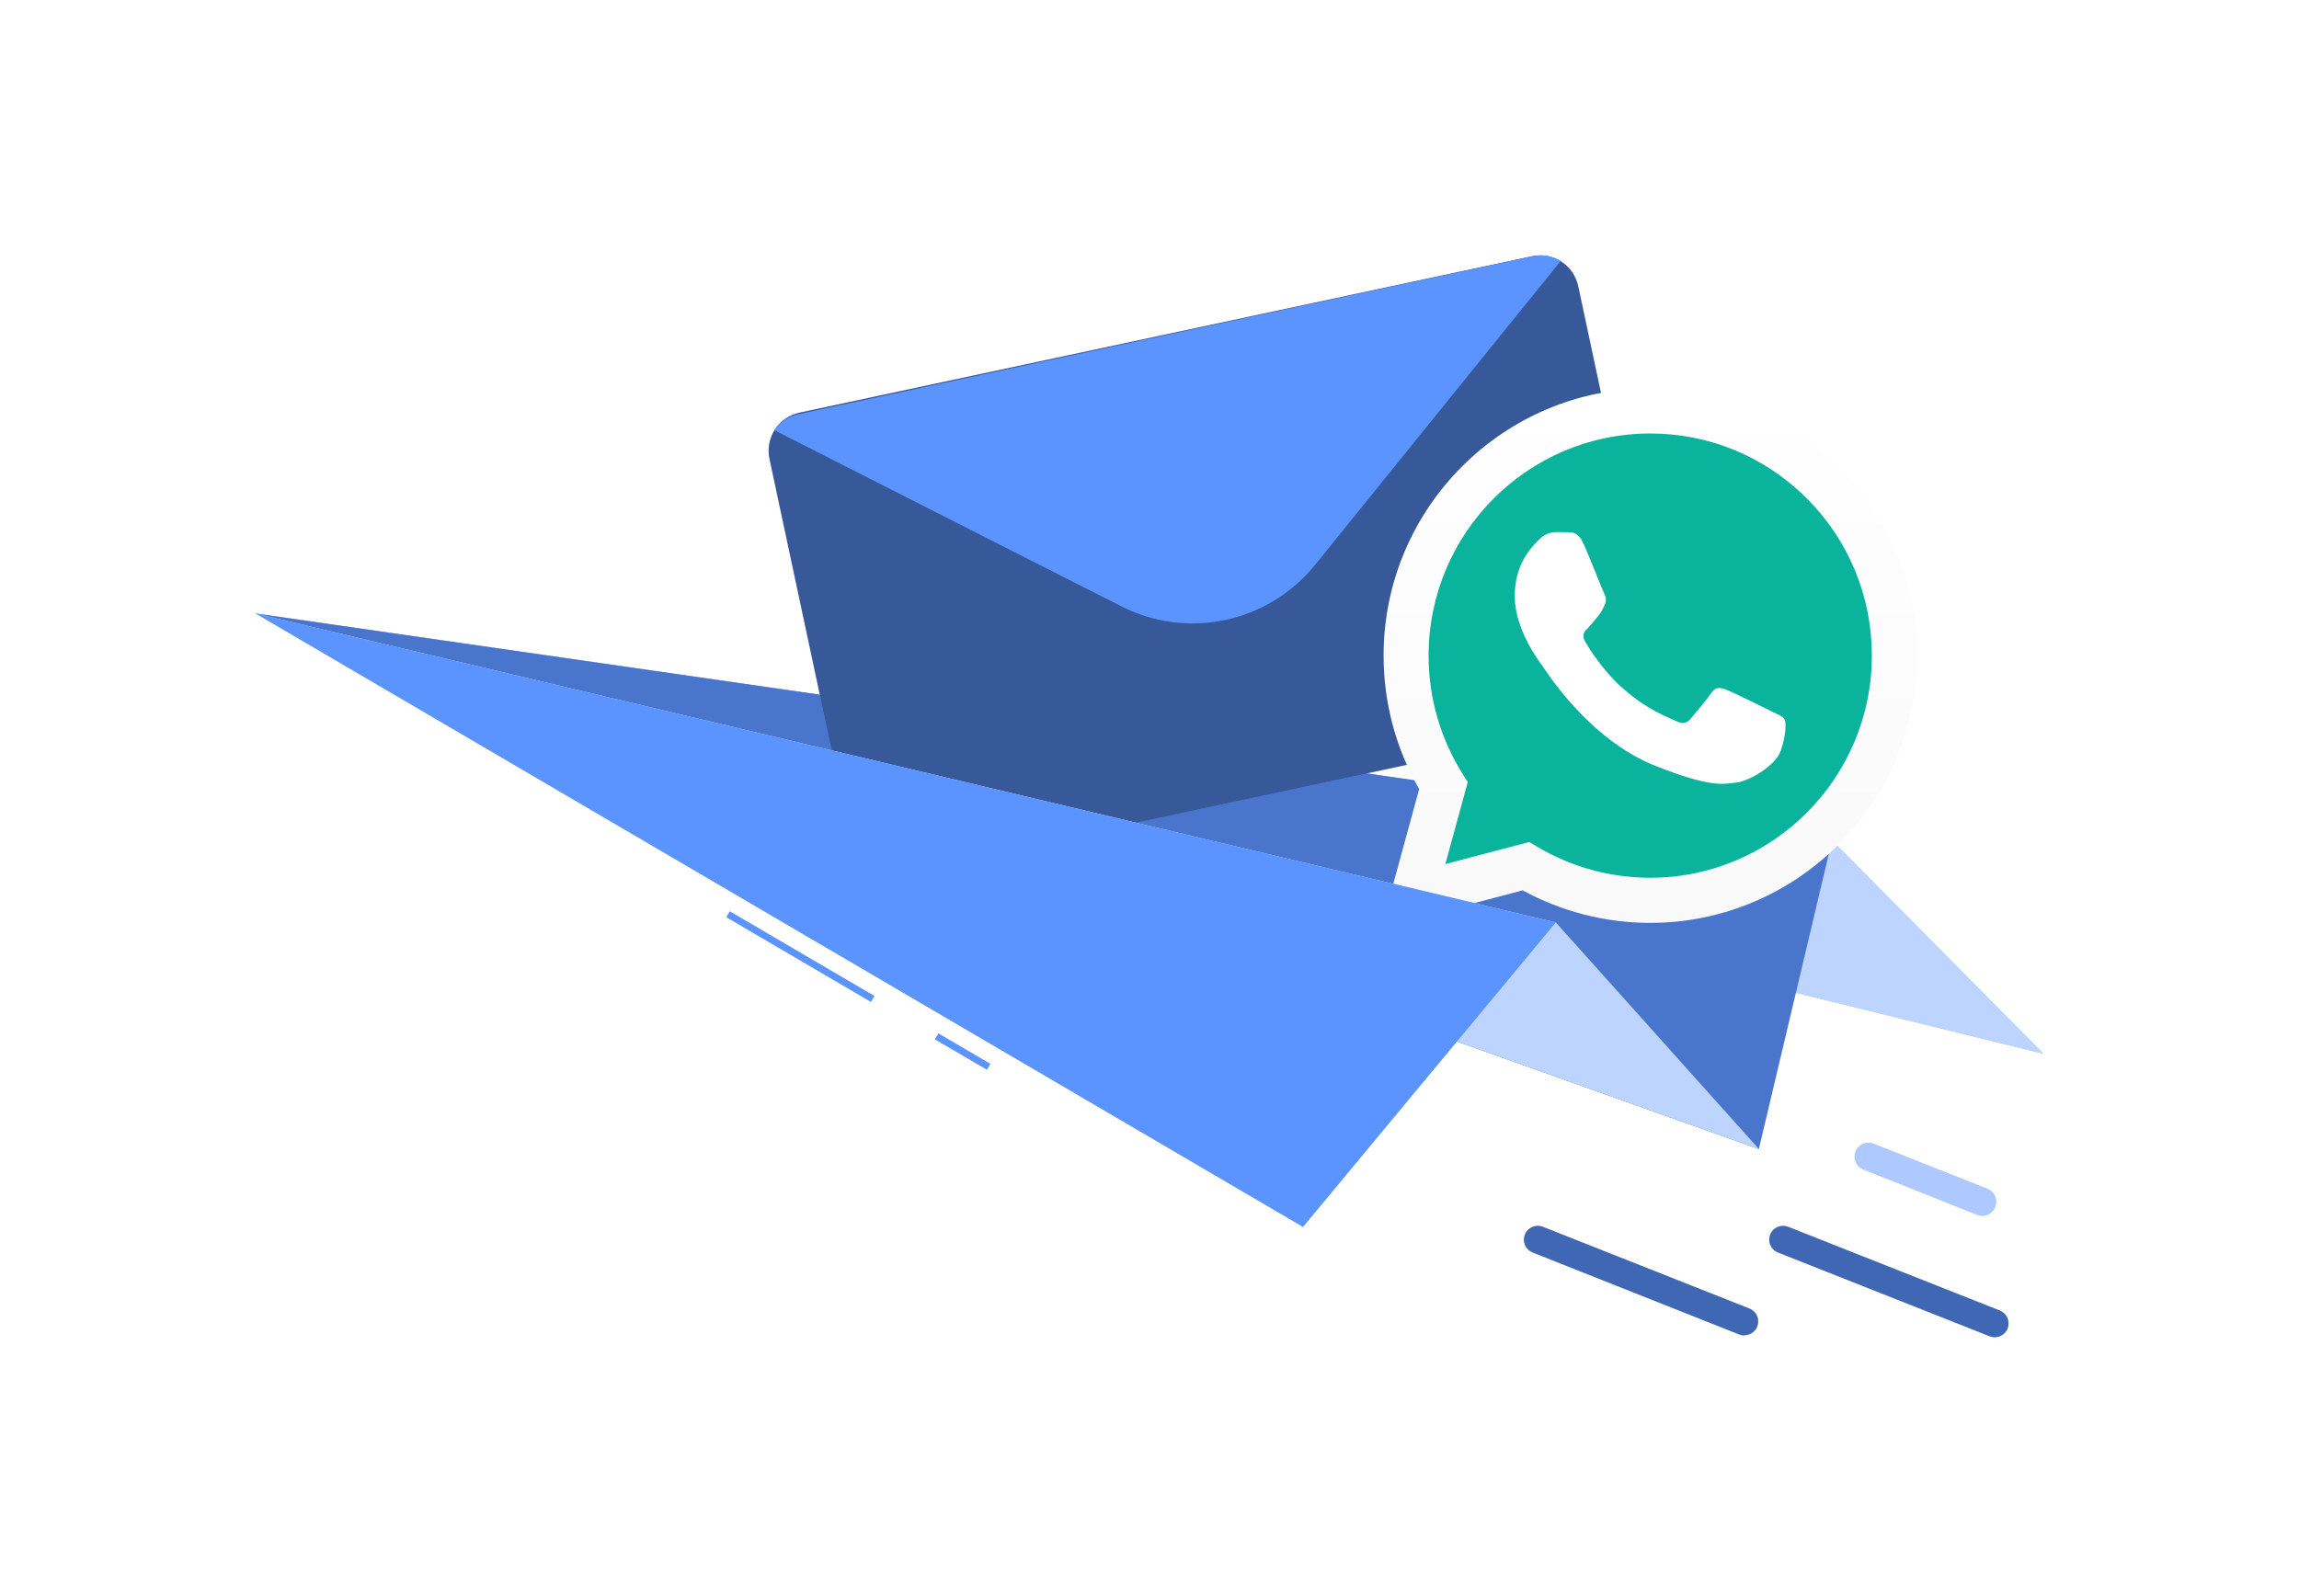 <svg width="180" height="125" viewBox="0 0 180 125" fill="none" xmlns="http://www.w3.org/2000/svg">
<g filter="url(#filter0_d_3952_104635)">
<path d="M20 48.043L143.437 65.814L160 82.529L20 48.043Z" fill="#5B93FF"/>
<path opacity="0.6" d="M20 48.043L143.437 65.814L160 82.529L20 48.043Z" fill="white"/>
<path d="M20 48.043L143.437 65.814L137.708 89.984L20 48.043Z" fill="#5B93FF"/>
<path opacity="0.2" d="M20 48.043L143.437 65.814L137.708 89.984L20 48.043Z" fill="black"/>
<path d="M123.563 22.4L129.992 52.553C130.159 53.34 130.008 54.162 129.57 54.838C129.133 55.513 128.446 55.988 127.659 56.157L70.28 68.413C69.493 68.579 68.673 68.427 67.998 67.989C67.323 67.552 66.849 66.865 66.679 66.078L60.245 35.925C60.079 35.137 60.232 34.316 60.67 33.64C61.108 32.965 61.796 32.49 62.582 32.321L119.962 20.065C120.749 19.899 121.57 20.052 122.245 20.491C122.92 20.929 123.394 21.617 123.563 22.405V22.4Z" fill="#5B93FF"/>
<path opacity="0.4" d="M123.563 22.4L129.992 52.553C130.159 53.34 130.008 54.162 129.57 54.838C129.133 55.513 128.446 55.988 127.659 56.157L70.28 68.413C69.493 68.579 68.673 68.427 67.998 67.989C67.323 67.552 66.849 66.865 66.679 66.078L60.245 35.925C60.079 35.137 60.232 34.316 60.67 33.64C61.108 32.965 61.796 32.49 62.582 32.321L119.962 20.065C120.749 19.899 121.57 20.052 122.245 20.491C122.92 20.929 123.394 21.617 123.563 22.405V22.4Z" fill="black"/>
<g filter="url(#filter1_d_3952_104635)">
<path d="M109.048 51.342C109.047 54.901 109.974 58.377 111.738 61.44L108.879 71.907L119.562 69.098C122.517 70.711 125.828 71.556 129.193 71.556H129.201C140.308 71.556 149.349 62.495 149.354 51.358C149.356 45.961 147.262 40.886 143.456 37.068C139.652 33.251 134.592 31.147 129.201 31.145C118.093 31.145 109.052 40.205 109.048 51.342" fill="#0AB39C"/>
<path d="M108.328 51.336C108.326 55.023 109.287 58.623 111.114 61.796L108.152 72.638L119.219 69.729C122.268 71.396 125.701 72.274 129.195 72.276H129.204C140.709 72.276 150.075 62.889 150.08 51.353C150.082 45.762 147.912 40.505 143.971 36.55C140.029 32.596 134.788 30.416 129.204 30.414C117.697 30.414 108.332 39.8 108.328 51.336H108.328ZM114.918 61.25L114.505 60.592C112.768 57.823 111.851 54.623 111.852 51.337C111.856 41.749 119.639 33.948 129.21 33.948C133.845 33.95 138.201 35.761 141.477 39.048C144.753 42.335 146.556 46.704 146.555 51.351C146.551 60.94 138.767 68.742 129.204 68.742H129.197C126.083 68.74 123.029 67.902 120.366 66.317L119.732 65.941L113.165 67.667L114.918 61.25V61.25Z" fill="url(#paint0_linear_3952_104635)"/>
<path d="M123.986 42.588C123.595 41.717 123.184 41.699 122.812 41.684C122.508 41.671 122.16 41.672 121.812 41.672C121.464 41.672 120.899 41.803 120.422 42.326C119.943 42.849 118.596 44.115 118.596 46.687C118.596 49.261 120.465 51.747 120.725 52.096C120.986 52.445 124.334 57.894 129.636 59.99C134.042 61.732 134.939 61.385 135.895 61.298C136.852 61.211 138.981 60.033 139.416 58.812C139.851 57.591 139.851 56.545 139.72 56.326C139.59 56.108 139.242 55.977 138.72 55.716C138.199 55.454 135.634 54.189 135.156 54.014C134.678 53.84 134.33 53.753 133.982 54.277C133.634 54.8 132.636 55.977 132.331 56.326C132.027 56.675 131.723 56.719 131.201 56.457C130.679 56.195 128.999 55.644 127.006 53.862C125.456 52.476 124.409 50.764 124.104 50.24C123.8 49.718 124.072 49.434 124.333 49.174C124.568 48.939 124.855 48.563 125.116 48.258C125.376 47.952 125.463 47.734 125.637 47.386C125.811 47.036 125.724 46.731 125.594 46.469C125.463 46.208 124.449 43.622 123.986 42.588" fill="white"/>
</g>
<path d="M122.198 20.435L102.977 44.224C101.194 46.43 98.718 47.956 95.958 48.55C93.198 49.144 90.32 48.77 87.8 47.491L60.617 33.688C61.057 33.051 61.721 32.607 62.474 32.445L120.005 20.067C120.756 19.906 121.539 20.038 122.198 20.435Z" fill="#5B93FF"/>
<path d="M20 48.043L121.811 72.241L137.708 89.984L20 48.043Z" fill="#5B93FF"/>
<path opacity="0.6" d="M20 48.043L121.811 72.241L137.708 89.984L20 48.043Z" fill="white"/>
<path d="M57.137 71.365L56.863 71.832L68.193 78.469L68.467 78.001L57.137 71.365Z" fill="#5B93FF"/>
<path d="M73.469 80.927L73.195 81.394L77.269 83.781L77.543 83.314L73.469 80.927Z" fill="#5B93FF"/>
<path d="M20 48.043L121.811 72.241L102.02 96.092L20 48.043Z" fill="#5B93FF"/>
<path d="M156.176 104.726C156.039 104.726 155.903 104.7 155.775 104.65L139.196 98.087C138.931 97.981 138.718 97.773 138.606 97.51C138.493 97.248 138.488 96.951 138.593 96.685C138.698 96.419 138.904 96.205 139.166 96.091C139.428 95.976 139.725 95.97 139.992 96.073L156.577 102.636C156.811 102.728 157.006 102.9 157.128 103.121C157.249 103.342 157.29 103.599 157.242 103.847C157.195 104.094 157.062 104.318 156.868 104.478C156.673 104.639 156.428 104.726 156.176 104.726Z" fill="#5B93FF"/>
<path opacity="0.3" d="M156.176 104.726C156.039 104.726 155.903 104.7 155.775 104.65L139.196 98.087C138.931 97.981 138.718 97.773 138.606 97.51C138.493 97.248 138.488 96.951 138.593 96.685C138.698 96.419 138.904 96.205 139.166 96.091C139.428 95.976 139.725 95.97 139.992 96.073L156.577 102.636C156.811 102.728 157.006 102.9 157.128 103.121C157.249 103.342 157.29 103.599 157.242 103.847C157.195 104.094 157.062 104.318 156.868 104.478C156.673 104.639 156.428 104.726 156.176 104.726Z" fill="black"/>
<path d="M155.201 95.216C155.065 95.216 154.931 95.188 154.806 95.135L145.899 91.589C145.765 91.537 145.644 91.46 145.541 91.361C145.438 91.262 145.355 91.144 145.298 91.013C145.241 90.882 145.21 90.741 145.207 90.599C145.205 90.456 145.23 90.314 145.283 90.181C145.335 90.048 145.414 89.927 145.513 89.825C145.613 89.722 145.731 89.64 145.863 89.584C145.994 89.528 146.135 89.498 146.278 89.496C146.42 89.495 146.562 89.521 146.695 89.575L155.602 93.105C155.869 93.21 156.083 93.417 156.198 93.68C156.312 93.942 156.318 94.24 156.213 94.507C156.137 94.715 155.999 94.894 155.818 95.021C155.637 95.147 155.422 95.216 155.201 95.216Z" fill="#5B93FF"/>
<path opacity="0.5" d="M155.201 95.216C155.065 95.216 154.931 95.188 154.806 95.135L145.899 91.589C145.765 91.537 145.644 91.46 145.541 91.361C145.438 91.262 145.355 91.144 145.298 91.013C145.241 90.882 145.21 90.741 145.207 90.599C145.205 90.456 145.23 90.314 145.283 90.181C145.335 90.048 145.414 89.927 145.513 89.825C145.613 89.722 145.731 89.64 145.863 89.584C145.994 89.528 146.135 89.498 146.278 89.496C146.42 89.495 146.562 89.521 146.695 89.575L155.602 93.105C155.869 93.21 156.083 93.417 156.198 93.68C156.312 93.942 156.318 94.24 156.213 94.507C156.137 94.715 155.999 94.894 155.818 95.021C155.637 95.147 155.422 95.216 155.201 95.216Z" fill="white"/>
<path d="M136.575 104.59C136.44 104.589 136.306 104.563 136.179 104.514L120.006 98.093C119.873 98.041 119.751 97.964 119.648 97.865C119.545 97.766 119.462 97.648 119.405 97.517C119.348 97.386 119.317 97.245 119.315 97.102C119.312 96.96 119.338 96.818 119.39 96.685C119.443 96.552 119.521 96.431 119.62 96.329C119.72 96.226 119.839 96.144 119.97 96.088C120.101 96.032 120.242 96.002 120.385 96C120.528 95.998 120.67 96.025 120.802 96.078L136.975 102.479C137.21 102.571 137.405 102.743 137.526 102.964C137.648 103.185 137.688 103.442 137.641 103.69C137.593 103.937 137.461 104.161 137.266 104.321C137.072 104.482 136.827 104.569 136.575 104.569V104.59Z" fill="#5B93FF"/>
<path opacity="0.3" d="M136.575 104.59C136.44 104.589 136.306 104.563 136.179 104.514L120.006 98.093C119.873 98.041 119.751 97.964 119.648 97.865C119.545 97.766 119.462 97.648 119.405 97.517C119.348 97.386 119.317 97.245 119.315 97.102C119.312 96.96 119.338 96.818 119.39 96.685C119.443 96.552 119.521 96.431 119.62 96.329C119.72 96.226 119.839 96.144 119.97 96.088C120.101 96.032 120.242 96.002 120.385 96C120.528 95.998 120.67 96.025 120.802 96.078L136.975 102.479C137.21 102.571 137.405 102.743 137.526 102.964C137.648 103.185 137.688 103.442 137.641 103.69C137.593 103.937 137.461 104.161 137.266 104.321C137.072 104.482 136.827 104.569 136.575 104.569V104.59Z" fill="black"/>
</g>
<defs>
<filter id="filter0_d_3952_104635" x="0" y="0" width="180" height="124.727" filterUnits="userSpaceOnUse" color-interpolation-filters="sRGB">
<feFlood flood-opacity="0" result="BackgroundImageFix"/>
<feColorMatrix in="SourceAlpha" type="matrix" values="0 0 0 0 0 0 0 0 0 0 0 0 0 0 0 0 0 0 127 0" result="hardAlpha"/>
<feOffset/>
<feGaussianBlur stdDeviation="10"/>
<feComposite in2="hardAlpha" operator="out"/>
<feColorMatrix type="matrix" values="0 0 0 0 0 0 0 0 0 0 0 0 0 0 0 0 0 0 0.1 0"/>
<feBlend mode="normal" in2="BackgroundImageFix" result="effect1_dropShadow_3952_104635"/>
<feBlend mode="normal" in="SourceGraphic" in2="effect1_dropShadow_3952_104635" result="shape"/>
</filter>
<filter id="filter1_d_3952_104635" x="98.152" y="20.414" width="61.928" height="62.363" filterUnits="userSpaceOnUse" color-interpolation-filters="sRGB">
<feFlood flood-opacity="0" result="BackgroundImageFix"/>
<feColorMatrix in="SourceAlpha" type="matrix" values="0 0 0 0 0 0 0 0 0 0 0 0 0 0 0 0 0 0 127 0" result="hardAlpha"/>
<feOffset/>
<feGaussianBlur stdDeviation="5"/>
<feComposite in2="hardAlpha" operator="out"/>
<feColorMatrix type="matrix" values="0 0 0 0 0 0 0 0 0 0 0 0 0 0 0 0 0 0 0.1 0"/>
<feBlend mode="normal" in2="BackgroundImageFix" result="effect1_dropShadow_3952_104635"/>
<feBlend mode="normal" in="SourceGraphic" in2="effect1_dropShadow_3952_104635" result="shape"/>
</filter>
<linearGradient id="paint0_linear_3952_104635" x1="129.116" y1="72.638" x2="129.116" y2="30.414" gradientUnits="userSpaceOnUse">
<stop stop-color="#F9F9F9"/>
<stop offset="1" stop-color="white"/>
</linearGradient>
</defs>
</svg>
